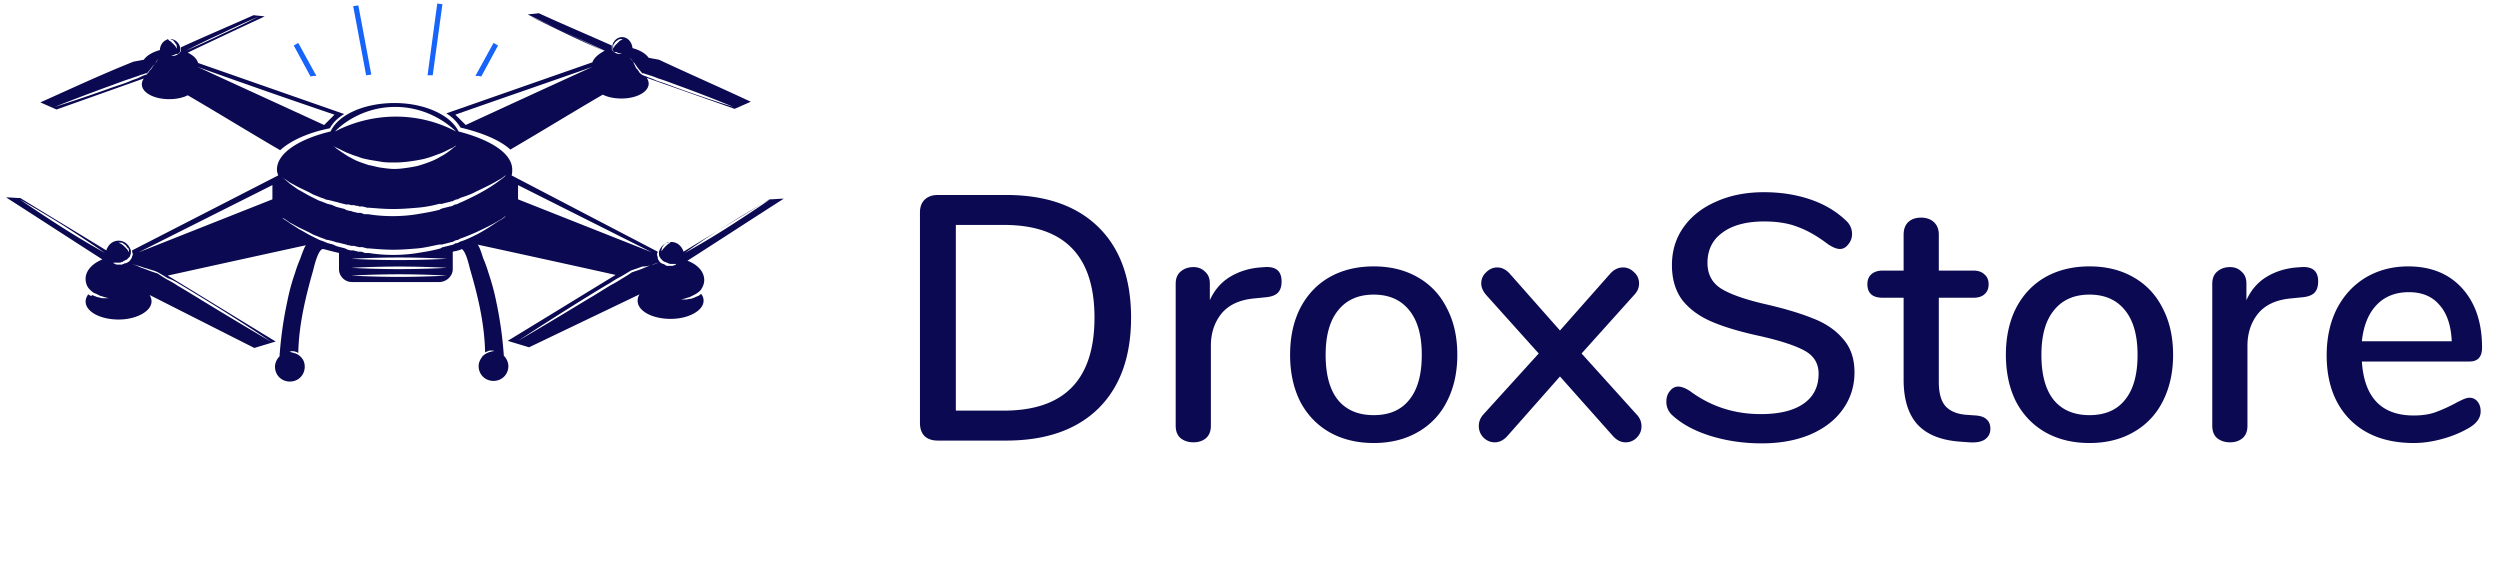 <svg width="244" height="55" fill="none" xmlns="http://www.w3.org/2000/svg"><path d="M91.522 43c-.544 0-.975-.147-1.292-.442-.295-.317-.442-.737-.442-1.258V20.73c0-.521.147-.93.442-1.224.317-.317.748-.476 1.292-.476h6.664c3.876 0 6.879 1.043 9.01 3.128 2.131 2.085 3.196 5.032 3.196 8.84s-1.065 6.766-3.196 8.874c-2.131 2.085-5.134 3.128-9.01 3.128h-6.664zm6.46-2.924c5.893 0 8.84-3.026 8.84-9.078 0-6.03-2.947-9.044-8.84-9.044H93.29v18.122h4.692zm25.469-14.008c1.088-.068 1.632.397 1.632 1.394 0 .499-.124.873-.374 1.122-.249.25-.68.397-1.292.442l-1.02.102c-1.428.136-2.493.635-3.196 1.496-.68.861-1.02 1.904-1.02 3.128v7.786c0 .544-.158.952-.476 1.224-.317.272-.725.408-1.224.408-.498 0-.918-.136-1.258-.408-.317-.272-.476-.68-.476-1.224V27.7c0-.521.159-.918.476-1.19.34-.295.76-.442 1.258-.442.454 0 .828.147 1.122.442.318.272.476.657.476 1.156v1.632c.454-.997 1.111-1.757 1.972-2.278.862-.521 1.836-.827 2.924-.918l.476-.034zm10.623 17.17c-1.632 0-3.071-.351-4.318-1.054-1.224-.703-2.176-1.7-2.856-2.992-.657-1.315-.986-2.833-.986-4.556 0-1.745.329-3.264.986-4.556.68-1.315 1.632-2.323 2.856-3.026 1.247-.703 2.686-1.054 4.318-1.054 1.632 0 3.06.351 4.284 1.054 1.247.703 2.199 1.711 2.856 3.026.68 1.292 1.02 2.81 1.02 4.556 0 1.723-.34 3.241-1.02 4.556a6.997 6.997 0 01-2.856 2.992c-1.224.703-2.652 1.054-4.284 1.054zm0-2.72c1.519 0 2.675-.499 3.468-1.496.816-.997 1.224-2.46 1.224-4.386 0-1.904-.408-3.355-1.224-4.352-.816-1.02-1.972-1.53-3.468-1.53s-2.652.51-3.468 1.53c-.816.997-1.224 2.448-1.224 4.352 0 1.927.397 3.389 1.19 4.386.816.997 1.984 1.496 3.502 1.496zm25.626-.102c.34.34.51.737.51 1.19 0 .43-.159.805-.476 1.122a1.48 1.48 0 01-1.088.442c-.431 0-.828-.193-1.19-.578l-5.202-5.848-5.168 5.848c-.363.385-.76.578-1.19.578-.431 0-.805-.159-1.122-.476a1.593 1.593 0 01-.442-1.122c0-.43.158-.816.476-1.156l5.372-5.916-5.1-5.678c-.34-.385-.51-.77-.51-1.156 0-.43.158-.793.476-1.088.317-.317.68-.476 1.088-.476.43 0 .827.193 1.19.578l4.93 5.576 4.93-5.576c.362-.385.77-.578 1.224-.578.408 0 .77.159 1.088.476.317.295.476.657.476 1.088 0 .43-.17.816-.51 1.156l-5.1 5.678 5.338 5.916zm12.219 2.856c-1.723 0-3.366-.238-4.93-.714-1.541-.476-2.777-1.133-3.706-1.972a1.74 1.74 0 01-.646-1.394c0-.408.113-.748.34-1.02.227-.295.499-.442.816-.442.317 0 .703.147 1.156.442 2.017 1.496 4.318 2.244 6.902 2.244 1.813 0 3.207-.34 4.182-1.02.975-.68 1.462-1.655 1.462-2.924 0-.997-.453-1.745-1.36-2.244-.907-.499-2.357-.975-4.352-1.428-1.904-.408-3.468-.873-4.692-1.394-1.224-.521-2.187-1.224-2.89-2.108-.68-.907-1.02-2.051-1.02-3.434s.374-2.607 1.122-3.672c.771-1.088 1.836-1.927 3.196-2.516 1.36-.612 2.913-.918 4.658-.918 1.609 0 3.094.227 4.454.68 1.36.453 2.516 1.122 3.468 2.006.453.385.68.85.68 1.394 0 .385-.125.725-.374 1.02-.227.295-.499.442-.816.442-.295 0-.669-.147-1.122-.442-1.043-.793-2.029-1.36-2.958-1.7-.907-.363-2.006-.544-3.298-.544-1.745 0-3.105.363-4.08 1.088-.975.703-1.462 1.689-1.462 2.958 0 1.088.431 1.915 1.292 2.482.861.544 2.244 1.043 4.148 1.496 1.995.453 3.604.93 4.828 1.428 1.247.476 2.233 1.145 2.958 2.006.748.839 1.122 1.927 1.122 3.264 0 1.36-.385 2.573-1.156 3.638-.748 1.043-1.813 1.859-3.196 2.448-1.36.567-2.935.85-4.726.85zm20.946-2.72c.499.045.85.181 1.054.408.227.204.34.499.34.884 0 .453-.181.805-.544 1.054-.34.227-.85.317-1.53.272l-.918-.068c-1.836-.136-3.207-.691-4.114-1.666-.906-.997-1.36-2.46-1.36-4.386v-7.99h-2.04c-.997 0-1.496-.442-1.496-1.326 0-.408.125-.725.374-.952.272-.25.646-.374 1.122-.374h2.04v-3.502c0-.521.148-.93.442-1.224.318-.295.737-.442 1.258-.442.522 0 .941.147 1.258.442.318.295.476.703.476 1.224v3.502h3.366c.476 0 .839.125 1.088.374.272.227.408.544.408.952 0 .43-.136.76-.408.986-.249.227-.612.34-1.088.34h-3.366v8.228c0 1.065.216 1.847.646 2.346.454.499 1.134.782 2.04.85l.952.068zm11.069 2.686c-1.632 0-3.072-.351-4.318-1.054-1.224-.703-2.176-1.7-2.856-2.992-.658-1.315-.986-2.833-.986-4.556 0-1.745.328-3.264.986-4.556.68-1.315 1.632-2.323 2.856-3.026 1.246-.703 2.686-1.054 4.318-1.054 1.632 0 3.06.351 4.284 1.054 1.246.703 2.198 1.711 2.856 3.026.68 1.292 1.02 2.81 1.02 4.556 0 1.723-.34 3.241-1.02 4.556a7.009 7.009 0 01-2.856 2.992c-1.224.703-2.652 1.054-4.284 1.054zm0-2.72c1.518 0 2.674-.499 3.468-1.496.816-.997 1.224-2.46 1.224-4.386 0-1.904-.408-3.355-1.224-4.352-.816-1.02-1.972-1.53-3.468-1.53s-2.652.51-3.468 1.53c-.816.997-1.224 2.448-1.224 4.352 0 1.927.396 3.389 1.19 4.386.816.997 1.983 1.496 3.502 1.496zm20.687-14.45c1.088-.068 1.632.397 1.632 1.394 0 .499-.125.873-.374 1.122-.249.25-.68.397-1.292.442l-1.02.102c-1.428.136-2.493.635-3.196 1.496-.68.861-1.02 1.904-1.02 3.128v7.786c0 .544-.159.952-.476 1.224-.317.272-.725.408-1.224.408s-.918-.136-1.258-.408c-.317-.272-.476-.68-.476-1.224V27.7c0-.521.159-.918.476-1.19.34-.295.759-.442 1.258-.442.453 0 .827.147 1.122.442.317.272.476.657.476 1.156v1.632c.453-.997 1.111-1.757 1.972-2.278.861-.521 1.836-.827 2.924-.918l.476-.034zm16.403 12.75c.318 0 .578.125.782.374.204.25.306.567.306.952 0 .657-.408 1.213-1.224 1.666-.793.453-1.666.805-2.618 1.054-.929.25-1.824.374-2.686.374-2.629 0-4.703-.76-6.222-2.278-1.518-1.541-2.278-3.638-2.278-6.29 0-1.7.329-3.207.986-4.522.68-1.315 1.621-2.335 2.822-3.06 1.224-.725 2.607-1.088 4.148-1.088 2.222 0 3.978.714 5.27 2.142 1.292 1.428 1.938 3.355 1.938 5.78 0 .907-.408 1.36-1.224 1.36h-10.506c.227 3.513 1.916 5.27 5.066 5.27.839 0 1.564-.113 2.176-.34a15.825 15.825 0 001.938-.884c.068-.045.25-.136.544-.272.318-.159.578-.238.782-.238zm-5.916-10.302c-1.314 0-2.368.42-3.162 1.258-.793.839-1.269 2.017-1.428 3.536h8.772c-.068-1.541-.464-2.72-1.19-3.536-.702-.839-1.7-1.258-2.992-1.258zM14.034 7.66c-.127.19-.19.379-.19.568 0 .82 1.199 1.45 2.65 1.45.694 0 1.325-.125 1.83-.378 3.028 1.766 5.993 3.595 9.021 5.361.947-.883 2.65-1.703 4.858-2.144.253-.505.758-1.01 1.388-1.388L19.333 6.147c-.126-.442-.505-.757-1.01-1.01a759.594 759.594 0 017.508-3.532c-.378-.063-.694-.063-1.072-.126-2.398 1.072-4.795 2.082-7.13 3.154v.378c0 .063-.063.063-.063.126-.126.127-.252.19-.378.253s-.252.063-.316.063h-.315.063c.063 0 .126 0 .252-.063.064 0 .19-.063.316-.126h.189l.126-.127.064-.063V4.57c-.127-.442-.505-.757-.947-.757-.568 0-1.01.505-1.01 1.072-.693.19-1.261.505-1.576.946-.316.063-.695.126-1.01.19C9.87 7.28 6.904 8.668 3.94 9.993l1.577.694 8.518-3.028zm18.611 3.532l-1.01 1.01c-4.1-1.893-8.264-3.785-12.365-5.677a832.977 832.977 0 0013.375 4.667zM21.667 3.245a87.658 87.658 0 013.596-1.64s-1.577.82-3.533 1.703c-1.955.946-3.596 1.64-3.596 1.64s1.578-.82 3.533-1.703zm-5.362.568h.189c.063 0 .19 0 .252.063.127.063.19.063.253.19.063.062.126.188.189.252.063.063.063.189.063.252v.189c0-.063-.063-.063-.063-.126-.063-.063-.063-.126-.126-.19a3376.367 3376.367 0 01-.379-.378c-.063-.063-.126-.063-.189-.126s-.126-.063-.19-.126c-.062 0 0 0 0 0s-.062 0 0 0zm-5.49 4.541c.695-.252 1.326-.504 1.957-.694.315-.126.567-.189.883-.315.126-.063.252-.063.379-.126.063 0 .126-.063.189-.063h.126c.19-.253.378-.442.505-.631.126-.19.315-.315.378-.505.19-.252.316-.378.316-.378s-.127.126-.316.442c-.126.126-.252.315-.378.504-.063.126-.127.19-.253.315-.063.064-.063.127-.126.19l-.063.063-.063.063s0 .063-.063.063c-.252.063-.505.19-.757.315-.253.126-.568.19-.82.316-.568.252-1.262.441-1.956.693-2.965 1.073-5.426 1.83-5.426 1.83s2.524-1.01 5.489-2.082z" fill="#0A0951"/><path d="M68.29 28.79a.478.478 0 01-.252.126c-.063.063-.19.063-.252.126-.19.063-.316.126-.442.126s-.252.063-.378.063h-.758.19c.126 0 .315-.063.568-.126.126-.063.252-.063.378-.126l.379-.19a2.26 2.26 0 00.63-.44c.253-.316.38-.695.38-1.01 0-.82-.632-1.514-1.641-1.892 3.154-2.019 6.246-4.037 9.4-6.055-.441 0-.946.063-1.388.063-2.776 1.703-5.615 3.406-8.39 5.109-.19-.568-.632-.946-1.2-.946-.567 0-1.009.378-1.198.946v.252c0 .063 0 .126.063.252.063.063.063.127.126.19l.19.189c.063.063.189.126.252.126s.063.063.126.063.063 0 .126.063c.063 0 .19.063.252.063h.569s-.063 0-.063.063c-.063.063-.19.063-.315.126h-.505c-.063 0-.126 0-.126-.063-.063 0-.126 0-.126-.063-.127-.063-.19-.063-.316-.126a.493.493 0 01-.252-.252.482.482 0 01-.126-.316c0-.126-.063-.189-.063-.252s0-.19.063-.252v-.063L49.93 17.12c.063-.19.063-.378.063-.568 0-1.577-2.081-2.901-5.236-3.721-.757-1.577-3.28-2.775-6.246-2.775-2.965 0-5.489 1.135-6.246 2.775-3.154.757-5.236 2.144-5.236 3.721 0 .19.063.379.126.568l-14.258 7.317v.063c0 .063 0 .126.063.252 0 .063 0 .19-.063.252 0 .126-.064.19-.127.316-.063.063-.126.189-.252.252s-.19.126-.316.126c-.063 0-.126.063-.126.063-.063 0-.126 0-.126.063h-.505a.482.482 0 01-.315-.126c-.063 0-.063 0-.063-.063h.569c.063 0 .126 0 .252-.063.063 0 .063 0 .126-.063.063 0 .063-.063.126-.063.063-.063.19-.063.253-.126l.19-.19c.062-.063.125-.126.125-.189s.063-.126.063-.252v-.252c-.189-.568-.63-.947-1.198-.947s-1.01.379-1.2.947c-2.775-1.703-5.614-3.406-8.39-5.11-.442 0-.946-.063-1.388-.063 3.154 2.019 6.246 4.037 9.4 6.056-.946.378-1.64 1.072-1.64 1.892 0 .378.126.757.379 1.01.189.188.378.378.63.44l.379.19c.126.063.252.063.379.126.252.063.441.126.567.126h.127-.694c-.127 0-.253 0-.379-.063a1.17 1.17 0 01-.442-.126.478.478 0 01-.252-.126c-.126.126-.19.063-.252.063-.063-.063-.127-.063-.19-.126-.126.189-.252.441-.252.694 0 1.009 1.451 1.766 3.218 1.766 1.766 0 3.217-.82 3.217-1.767 0-.189-.063-.441-.19-.63l10.222 5.172 2.082-.63c-3.534-2.145-7.003-4.29-10.537-6.434a7940.96 7940.96 0 0113.502-2.965c-.127.063-.505 1.135-.568 1.325-.19.441-.379.946-.505 1.387-.315.883-.568 1.83-.757 2.776a37.83 37.83 0 00-.757 5.36c-.252.253-.442.632-.442 1.01 0 .82.631 1.45 1.451 1.45.82 0 1.451-.63 1.451-1.45 0-.378-.126-.694-.378-.946l-.063-.063a1.288 1.288 0 00-.379-.252c-.126-.064-.252-.064-.378-.127-.126 0-.19-.063-.253-.063h-.126.063c.063 0 .127-.063.253-.063s.252 0 .378.063a.48.48 0 01.253.126v-.063c.063-2.712.694-5.361 1.45-8.01.064-.252.505-2.208 1.01-2.082.505.127.947.253 1.514.379v1.577c0 .694.568 1.261 1.262 1.261h8.517c.694 0 1.325-.567 1.325-1.261v-1.703c.316-.063.631-.126.883-.253.442.253.758 1.83.82 2.019.758 2.586 1.389 5.235 1.452 8.01v.063c.063-.063.189-.063.252-.126.126-.063.316-.063.378-.063.127 0 .19 0 .253.063h-.063c-.063 0-.126 0-.252.063-.127 0-.253.063-.38.126a1.321 1.321 0 00-.378.253s-.063 0-.063.063c-.189.252-.378.568-.378.946 0 .82.63 1.45 1.45 1.45.821 0 1.452-.63 1.452-1.45 0-.379-.19-.757-.442-1.01a37.833 37.833 0 00-.757-5.36c-.19-.947-.442-1.83-.757-2.776a12.284 12.284 0 00-.505-1.387c-.063-.19-.378-1.262-.567-1.325 0 0 8.138 1.766 13.5 2.964-3.532 2.145-7.002 4.29-10.535 6.434l2.082.63 10.788-5.171c-.126.189-.19.378-.19.63 0 1.01 1.452 1.767 3.218 1.767 1.767 0 3.218-.82 3.218-1.767 0-.252-.063-.441-.252-.693 0 .063-.063.063-.127.126zm2.65-6.812c2.272-1.451 4.227-2.523 4.227-2.523s-1.83 1.261-4.1 2.712a82.329 82.329 0 01-4.228 2.523s1.83-1.325 4.101-2.712zm-5.489 1.703c-.063 0-.063.063-.126.063-.126.063-.252.189-.378.315s-.253.252-.316.379c-.063.063-.063.126-.063.126v-.19c0-.063.063-.189.063-.252.063-.063.126-.189.19-.252.063-.063.189-.126.252-.19.063-.062.19-.062.252-.062 0 0 .063 0 .126.063 0 0 0-.063 0 0 .064 0 .064 0 0 0 0 0 .064 0 0 0zm-53.878 0s.063 0 0 0h.189c.063 0 .19 0 .252.063.063.063.19.126.253.189s.126.19.189.252c.126.063.126.19.126.253v.189c0-.063-.063-.063-.063-.126-.063-.127-.19-.253-.316-.379s-.252-.252-.378-.315l-.252-.126zM6.02 22.167c-2.272-1.45-4.101-2.712-4.101-2.712s1.893 1.072 4.227 2.523a156.03 156.03 0 014.1 2.712s-1.955-1.072-4.226-2.523zm11.482 5.55c.757.442 1.577.947 2.398 1.451a194.331 194.331 0 016.624 4.226s-3.028-1.766-6.75-4.037c-.82-.504-1.641-1.009-2.398-1.45a9.51 9.51 0 00-1.073-.631c-.315-.19-.63-.378-.883-.568-.378-.126-.757-.252-1.072-.378-.316-.126-.568-.19-.82-.315a5.137 5.137 0 00-.695-.253s.253.063.694.19c.253.063.505.189.82.252.316.126.695.189 1.073.378l.947.568c.378.126.757.315 1.135.568zm9.085-8.262l-13.06 5.172 13.06-6.56v1.388zm11.987-9.02c3.407 0 5.552 2.018 5.93 2.397a12.506 12.506 0 00-5.867-1.45c-2.839 0-4.984.945-5.93 1.45.315-.379 2.46-2.397 5.867-2.397zm-5.93 3.848c.063.063.189.126.315.189.316.126.694.378 1.262.568.252.126.568.189.883.315.316.126.694.19 1.01.252l1.135.19c.379.063.82.063 1.262.063.883 0 1.703-.127 2.398-.253.757-.126 1.387-.378 1.892-.567.568-.19.947-.442 1.262-.568.126-.063.252-.126.315-.19.064-.062.127-.063.127-.063l-.063.064c-.064.063-.19.126-.316.252-.252.19-.63.505-1.136.757-.504.315-1.135.568-1.955.82-.379.126-.82.189-1.2.252-.44.063-.882.126-1.324.126-.442 0-.883-.063-1.325-.126-.441-.063-.82-.19-1.199-.252-.378-.126-.757-.252-1.072-.379-.316-.126-.631-.315-.883-.441a17.346 17.346 0 01-1.136-.757c-.126-.063-.19-.19-.252-.252-.063 0-.063 0-.063-.063l.063.063zm-4.921 3.153c.126.063.315.19.567.379.253.126.568.315.947.504.378.19.82.379 1.262.631.252.126.504.19.757.316.063 0 .126.063.189.063s.126.063.19.063a.906.906 0 00.44.126c.064 0 .127.063.253.063.063 0 .126.063.253.063.126.063.315.063.441.126.063 0 .19.063.253.063s.189.063.252.063.19.063.252.063h.253c.063 0 .189.063.252.063h.252c.063 0 .19.064.253.064s.189 0 .252.063h.253c.063 0 .189 0 .252.063.063 0 .19 0 .252.063h.253c.757.063 1.514.126 2.334.126.82 0 1.577-.063 2.334-.126.757-.063 1.451-.19 2.145-.379h.253c.063 0 .189-.063.252-.063s.19-.063.252-.063c.063 0 .19-.063.253-.063s.126-.063.252-.063c.063 0 .063 0 .126-.063.063 0 .063 0 .126-.063.064 0 .127-.063.253-.063.063 0 .063 0 .126-.063.063 0 .063 0 .126-.063.568-.19 1.136-.379 1.577-.631.947-.442 1.704-.82 2.209-1.136a2.2 2.2 0 00.567-.378c.127-.063.19-.126.19-.126l-.063.063-.127.126c-.126.126-.315.252-.568.442-.504.378-1.198.82-2.144 1.324-.505.252-1.01.505-1.578.757-.063 0-.063 0-.126.063-.063 0-.063 0-.126.063-.063 0-.126.063-.252.063-.064 0-.064 0-.127.063-.063 0-.063 0-.126.064-.063 0-.126.063-.252.063-.063 0-.19.063-.253.063s-.189.063-.252.063-.19.063-.252.063c-.063 0-.063 0-.127.063-.063 0-.063 0-.126.063-.694.19-1.45.315-2.208.441-.757.127-1.577.19-2.397.19-.82 0-1.64-.063-2.398-.19h-.252c-.126 0-.19 0-.252-.063-.063 0-.19-.063-.253-.063h-.252c-.063 0-.19-.063-.252-.063-.064 0-.19-.063-.253-.063s-.063 0-.126-.063h-.126c-.063 0-.19-.063-.252-.063-.064 0-.064 0-.127-.063-.063 0-.063 0-.126-.063-.063 0-.19-.063-.252-.063-.063 0-.19-.063-.253-.063s-.189-.063-.252-.063a3.08 3.08 0 01-.442-.19c-.063 0-.126-.063-.252-.063-.063 0-.126-.063-.252-.063-.127-.063-.316-.126-.442-.189-.063 0-.126-.063-.19-.063-.062 0-.125-.063-.188-.063l-.758-.379c-.504-.252-.883-.504-1.261-.693-.379-.253-.631-.442-.884-.631-.189-.19-.378-.316-.504-.442-.063 0-.127-.063-.127-.063l-.063-.063s.064.063.19.126zm11.23 9.588c-2.587 0-4.669-.127-4.669-.127s2.082-.126 4.669-.126c2.586 0 4.668.127 4.668.127s-2.145.126-4.668.126zm0-.757c-2.587 0-4.669-.126-4.669-.126s2.082-.126 4.669-.126c2.586 0 4.668.126 4.668.126s-2.145.126-4.668.126zm0-.883c-2.587 0-4.669-.126-4.669-.126s2.082-.127 4.669-.127c2.586 0 4.668.127 4.668.127s-2.145.126-4.668.126zm10.473-4.352c-.063 0-.063.063-.127.126a2.2 2.2 0 01-.567.378c-.505.316-1.2.82-2.145 1.325-.505.252-1.01.504-1.578.694-.063 0-.063 0-.126.063-.063 0-.063 0-.126.063-.063 0-.126.063-.252.063-.063 0-.063 0-.127.063-.063 0-.063 0-.126.063-.063 0-.126.063-.252.063-.063 0-.19.063-.252.063-.064 0-.19.063-.253.063s-.19.063-.252.063c-.063 0-.063 0-.126.063-.064 0-.064 0-.127.063-.694.19-1.388.316-2.208.442a14.78 14.78 0 01-2.397.19 14.8 14.8 0 01-2.398-.19h-.252c-.063 0-.19 0-.252-.063-.063 0-.19-.063-.253-.063h-.252c-.063 0-.19-.063-.252-.063-.063 0-.19-.063-.253-.063h-.252c-.063 0-.19-.063-.252-.063-.063 0-.063 0-.127-.064-.063 0-.063 0-.126-.063-.063 0-.19-.063-.252-.063-.063 0-.19-.063-.253-.063s-.189-.063-.252-.063a2.91 2.91 0 01-.441-.19c-.064 0-.127-.062-.253-.062-.063 0-.126-.063-.252-.063-.126-.063-.316-.126-.442-.19-.063 0-.126-.063-.19-.063-.062 0-.125-.063-.188-.063l-.758-.378c-.504-.252-.883-.505-1.261-.694-.379-.252-.694-.441-.884-.568a4.294 4.294 0 00-.567-.378c-.063-.063-.127-.063-.127-.126l-.063-.063s.064.063.19.126.315.19.567.378c.253.127.568.316.947.505.378.19.82.378 1.262.63.252.127.504.19.757.316.063 0 .126.063.189.063s.126.063.19.063a.906.906 0 00.44.126c.064 0 .127.063.253.063.063 0 .126.064.253.064.126.063.315.126.441.126.063 0 .19.063.253.063s.189.063.252.063.19.063.252.063c.063 0 .063 0 .127.063h.126c.063 0 .189.063.252.063h.252c.063 0 .19.063.253.063s.189.063.252.063h.253c.063 0 .189 0 .252.063.063 0 .19 0 .252.063h.253c.757.063 1.514.127 2.334.127.82 0 1.577-.064 2.334-.127.757-.063 1.451-.252 2.145-.378h.253c.063 0 .189-.063.252-.063s.19-.063.252-.063c.063 0 .19-.063.253-.063s.126-.063.252-.063c.063 0 .063 0 .126-.063.063 0 .063 0 .126-.064.064 0 .127-.063.253-.063.063 0 .063 0 .126-.063.063 0 .063 0 .126-.063.568-.189 1.136-.441 1.577-.63.947-.442 1.704-.82 2.209-1.136a2.2 2.2 0 00.567-.378c.127-.063.19-.126.19-.126.063 0 .063 0 0 0 .063 0 .063 0 0 0zm1.135-1.577v-1.388l13.06 6.56-13.06-5.172zm12.997 6.433c-.253.063-.505.19-.82.316-.316.126-.694.252-1.073.378-.252.19-.568.379-.883.568-.316.189-.694.441-1.073.63-.757.442-1.514.947-2.397 1.451-3.722 2.27-6.75 4.037-6.75 4.037s2.965-1.955 6.624-4.226c.82-.505 1.64-1.01 2.397-1.45a9.494 9.494 0 011.073-.631l.946-.568c.378-.126.757-.252 1.072-.378.316 0 .631-.064.884-.127.441-.189.694-.252.694-.252s-.253.126-.694.252z" fill="#0A0951"/><path d="M57.82 6.083l-14.258 4.983a4.16 4.16 0 011.388 1.387c2.145.505 3.911 1.262 4.857 2.145 3.029-1.766 5.994-3.595 9.022-5.361.505.252 1.136.378 1.83.378 1.451 0 2.65-.63 2.65-1.45 0-.19-.063-.38-.19-.568l8.58 3.027 1.578-.694c-2.965-1.387-5.994-2.712-8.959-4.1-.315-.062-.694-.126-1.01-.189-.315-.441-.883-.756-1.577-.946-.063-.63-.504-1.072-1.009-1.072-.442 0-.82.315-.946.757v.505l.063.063c.063.063.063.126.126.126h.189c.126.063.19.126.316.126.063 0 .189.063.252.063h.063-.315c-.127 0-.19 0-.316-.063s-.252-.126-.378-.252c0-.063-.063-.063-.063-.127v-.378c-2.398-1.072-4.795-2.081-7.13-3.154-.378.063-.694.063-1.072.126a759.391 759.391 0 007.508 3.533c-.694.378-1.073.756-1.2 1.135zM45.454 12.2l-1.01-1.01c4.48-1.576 8.896-3.09 13.376-4.667A2432.036 2432.036 0 0045.454 12.2zm16.34-6.181c.127.126.253.315.38.504.125.19.315.379.504.631h.126c.063 0 .126.063.19.063.125.063.252.063.378.126.252.063.568.19.883.316.63.189 1.262.441 1.956.694 2.965 1.072 5.362 2.081 5.362 2.081s-2.46-.757-5.425-1.83c-.694-.251-1.325-.504-1.956-.693-.315-.126-.568-.252-.82-.315-.253-.126-.505-.19-.757-.316 0 0 0-.063-.063-.063l-.063-.063-.064-.063c-.063-.063-.063-.126-.126-.19-.063-.125-.189-.188-.252-.314-.063-.19-.19-.379-.252-.568-.253-.252-.316-.379-.316-.379s.126.127.316.379zm-1.198-2.082c-.063 0-.126.063-.19.127l-.189.189-.189.189c-.063.063-.063.126-.126.19-.063.062-.063.125-.063.125V4.57c0-.063 0-.19.063-.252.063-.063.126-.19.19-.252.062-.064.188-.127.252-.19.126-.063.189-.063.252-.063h.189c-.063.063-.126.063-.19.126zm-5.3-.63c-1.956-.946-3.533-1.703-3.533-1.703s1.64.693 3.596 1.64c1.956.946 3.533 1.703 3.533 1.703s-1.64-.694-3.596-1.64z" fill="#0A0951"/><path d="M30.877 7.406c-.568-1.072-1.199-2.145-1.767-3.217l-.441.252c.567 1.01 1.072 2.019 1.64 3.028.19-.063.378-.063.568-.063zm11.358-.062c.315-2.334.63-4.605.946-6.938l-.505-.063-.946 7h.505zm-5.997-.063c-.441-2.27-.82-4.478-1.262-6.749l-.504.064c.441 2.27.82 4.478 1.261 6.748.19 0 .379-.063.505-.063zm10.164.125c.568-1.072 1.199-2.144 1.767-3.217l.441.253c-.568 1.009-1.072 2.018-1.64 3.027-.19-.063-.379-.063-.568-.063z" fill="#1664F9"/></svg>